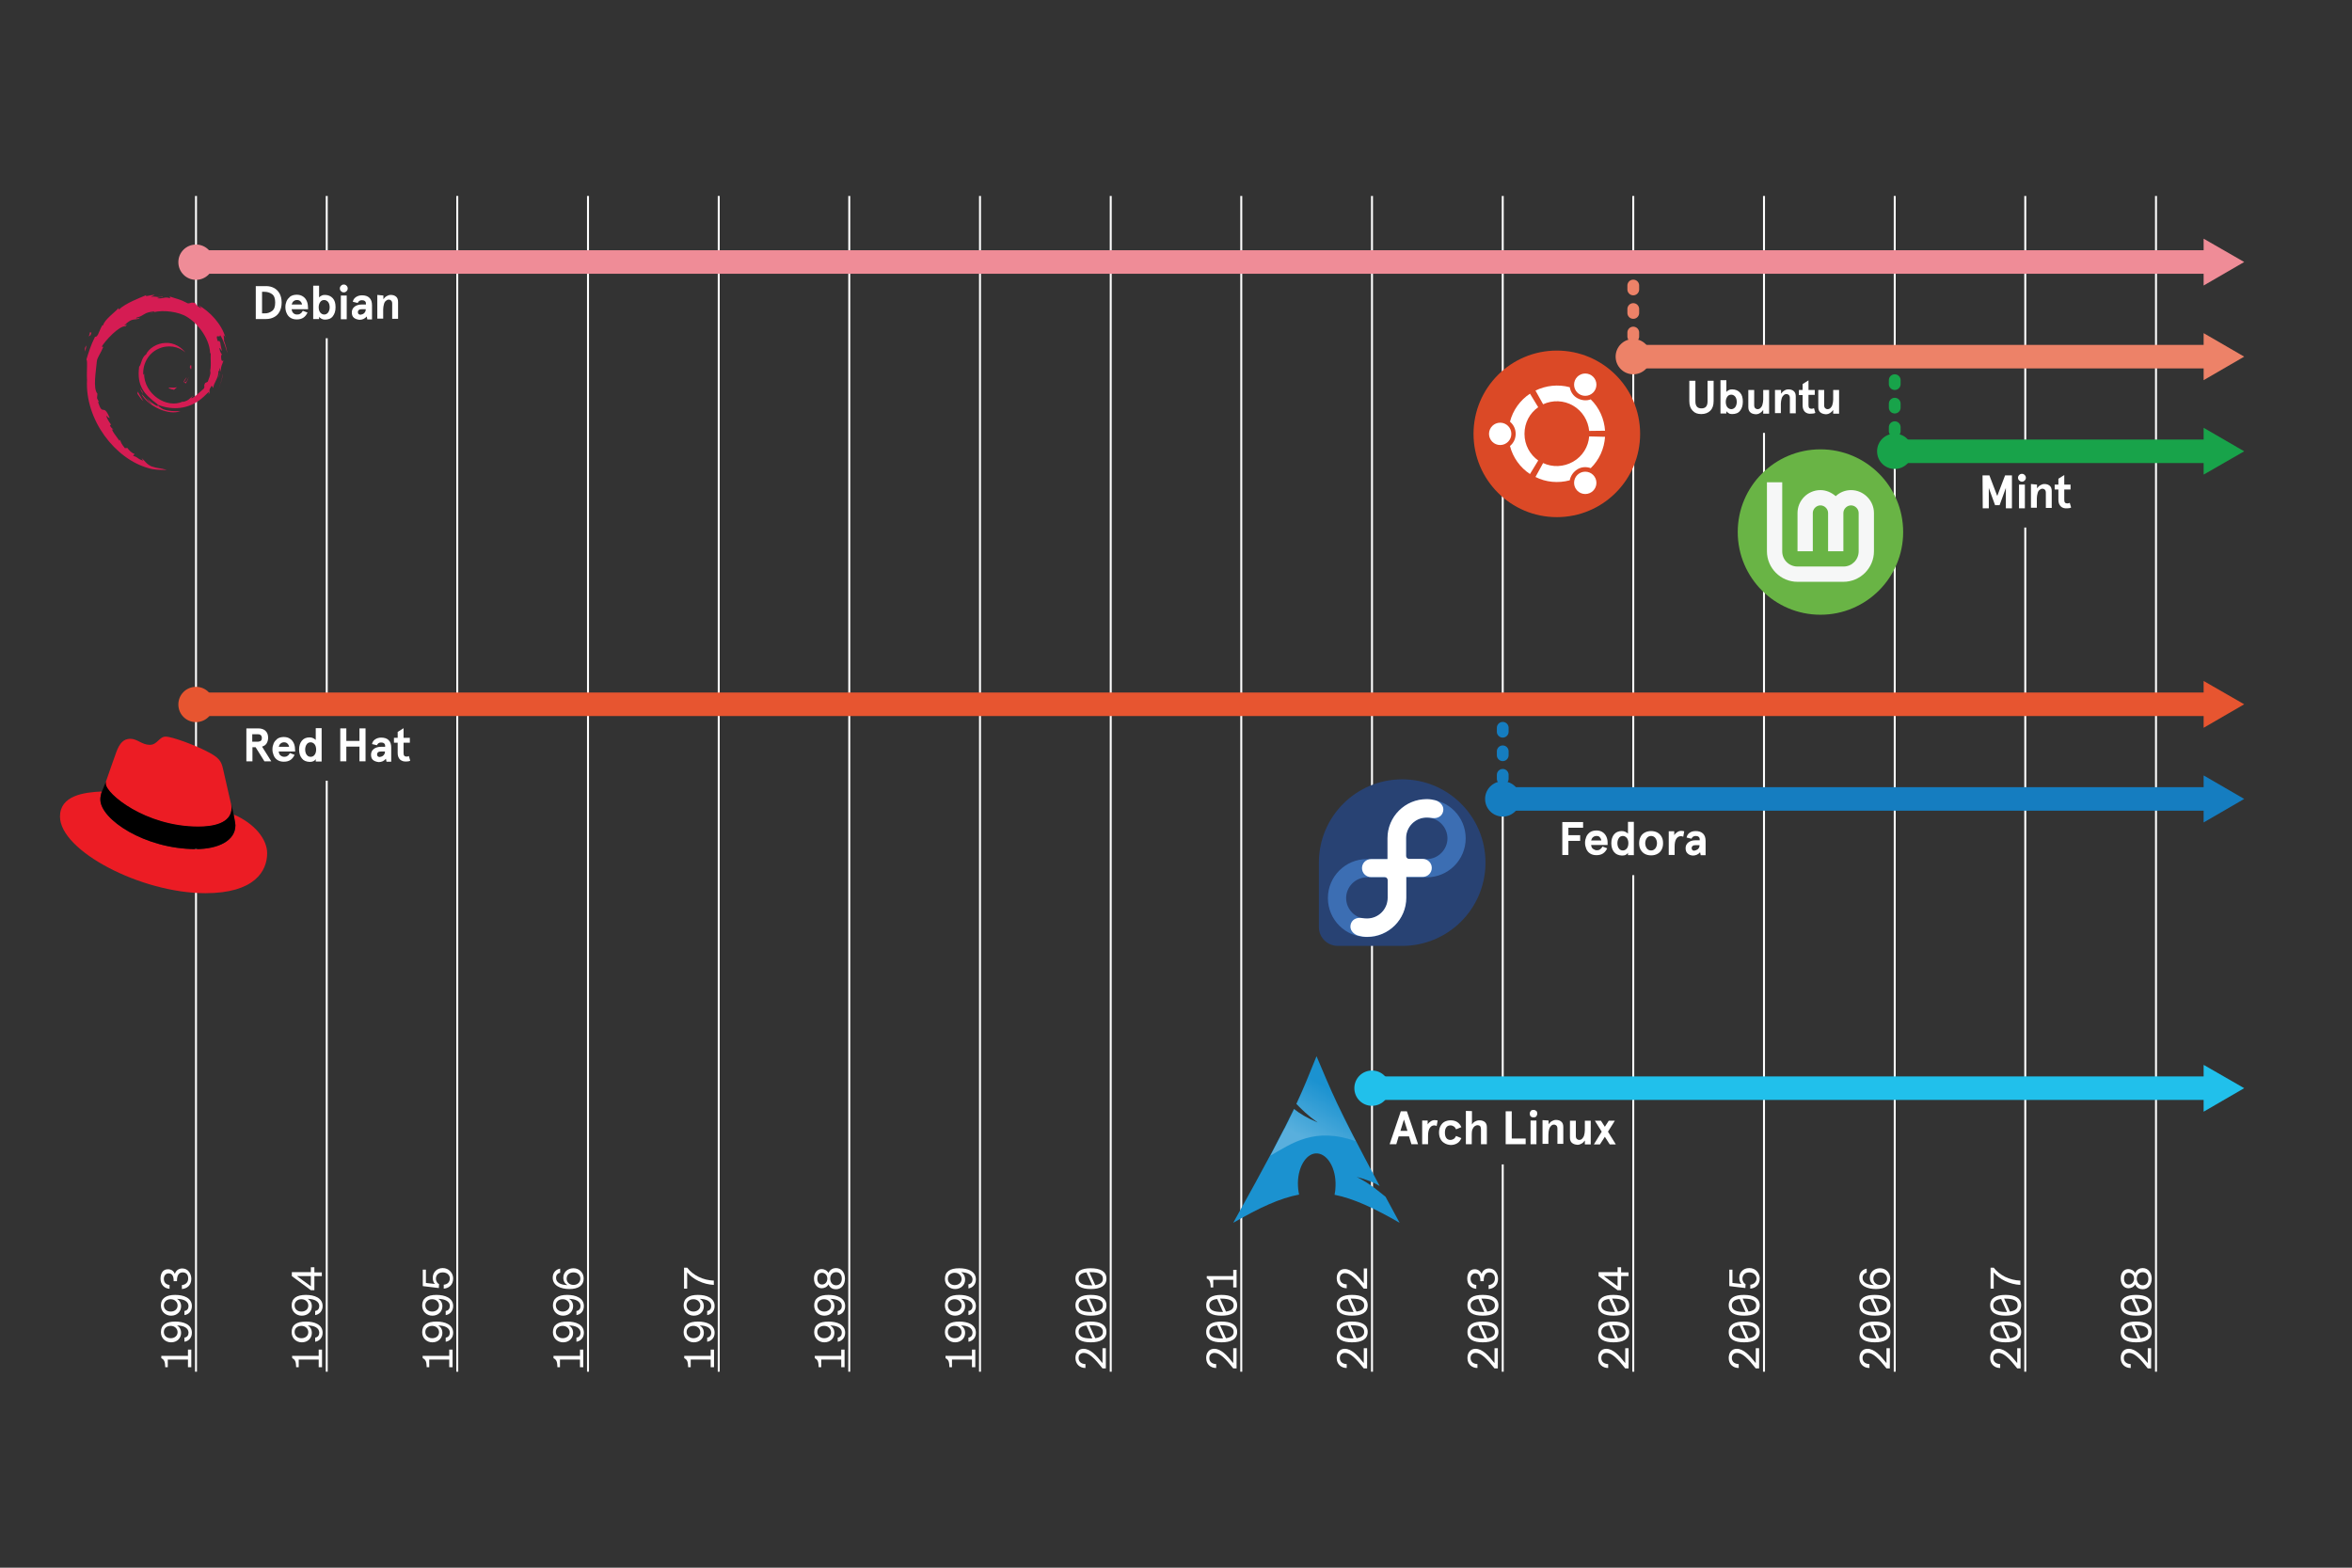 <?xml version="1.0" encoding="utf-8"?>
<!-- Generator: Adobe Illustrator 26.2.1, SVG Export Plug-In . SVG Version: 6.00 Build 0)  -->
<svg version="1.1" id="Layer_1" xmlns="http://www.w3.org/2000/svg" xmlns:xlink="http://www.w3.org/1999/xlink" x="0px" y="0px"
	 viewBox="0 0 1200 800" style="enable-background:new 0 0 1200 800;" xml:space="preserve">
<rect x="0" y="0" width="1200" height="800" fill="#333333" stroke="none"/>
<style type="text/css">
	.st0{fill:none;stroke:#FFFFFF;stroke-miterlimit:10;}
	.st1{fill:#FFFFFF;}
	.st2{fill:none;stroke:#18A34A;stroke-width:6;stroke-linecap:round;stroke-miterlimit:10;stroke-dasharray:0,0,2,10;}
	.st3{fill:none;stroke:#157DC0;stroke-width:6;stroke-linecap:round;stroke-miterlimit:10;stroke-dasharray:0,0,2,10;}
	.st4{fill:none;stroke:#ED8268;stroke-width:6;stroke-linecap:round;stroke-miterlimit:10;stroke-dasharray:0,0,2,10;}
	.st5{fill:#EF8C97;}
	.st6{fill:#ED8268;}
	.st7{fill:#E75530;}
	.st8{fill:#157DC0;}
	.st9{fill:#18A34A;}
	.st10{fill:#21C0EB;}
	.st11{fill:#EC1C24;}
	.st12{fill:#69B445;}
	.st13{fill:#F6F7F7;}
	.st14{fill:#DB4926;}
	.st15{fill:#284273;}
	.st16{fill:#3C6EB3;}
	.st17{fill:#D51C53;}
	.st18{fill:#1B92D0;}
	.st19{fill:url(#SVGID_1_);}
</style>
<g id="a">
	<line class="st0" x1="100" y1="100" x2="100" y2="700"/>
	<line class="st0" x1="166.7" y1="398.4" x2="166.7" y2="700"/>
	<line class="st0" x1="166.7" y1="172.6" x2="166.7" y2="359.4"/>
	<line class="st0" x1="166.7" y1="100" x2="166.7" y2="133.7"/>
	<line class="st0" x1="233.3" y1="100" x2="233.3" y2="700"/>
	<line class="st0" x1="300" y1="100" x2="300" y2="700"/>
	<line class="st0" x1="366.7" y1="100" x2="366.7" y2="700"/>
	<line class="st0" x1="433.3" y1="100" x2="433.3" y2="700"/>
	<line class="st0" x1="500" y1="100" x2="500" y2="700"/>
	<line class="st0" x1="566.7" y1="100" x2="566.7" y2="700"/>
	<line class="st0" x1="633.3" y1="100" x2="633.3" y2="700"/>
	<line class="st0" x1="700" y1="100" x2="700" y2="700"/>
	<line class="st0" x1="766.7" y1="594.2" x2="766.7" y2="700"/>
	<line class="st0" x1="766.7" y1="407.7" x2="766.7" y2="555.3"/>
	<line class="st0" x1="766.7" y1="100" x2="766.7" y2="359.4"/>
	<line class="st0" x1="833.3" y1="446.6" x2="833.3" y2="700"/>
	<line class="st0" x1="833.3" y1="182" x2="833.3" y2="407.7"/>
	<line class="st0" x1="833.3" y1="100" x2="833.3" y2="133.7"/>
	<line class="st0" x1="900" y1="220.9" x2="900" y2="700"/>
	<line class="st0" x1="900" y1="100" x2="900" y2="182"/>
	<line class="st0" x1="966.7" y1="230.8" x2="966.7" y2="700"/>
	<line class="st0" x1="966.7" y1="100" x2="966.7" y2="182"/>
	<line class="st0" x1="1033.3" y1="269.2" x2="1033.3" y2="700"/>
	<line class="st0" x1="1033.3" y1="100" x2="1033.3" y2="230.3"/>
	<line class="st0" x1="1100" y1="100" x2="1100" y2="700"/>
	<g>
		<path class="st1" d="M82.3,691.9h13.6v-3.2h1.7v9h-1.7v-3.9H85.6v3.9h-1.3c-0.1-2.5-0.3-3.8-2-4.6V691.9z"/>
		<path class="st1" d="M90.3,676.4c1.2,0.7,2.1,1.9,2.1,3.8c0,2.7-2.1,4.8-5.1,4.8c-2.8,0-5.2-2-5.2-5.2c0-3.7,2.7-5.4,7.3-5.4
			c4.3,0,8.5,1.5,8.5,5.7c0,2.8-1.8,4.3-3.8,4.6v-2.1c1.4-0.2,2.1-1.2,2.1-2.6C96.1,677.7,93.8,676.4,90.3,676.4z M83.6,679.7
			c0,1.9,1.4,3.2,3.5,3.2s3.5-1.3,3.5-3.1s-1.5-3.2-3.5-3.2S83.6,677.8,83.6,679.7z"/>
		<path class="st1" d="M90.3,662.8c1.2,0.7,2.1,1.9,2.1,3.8c0,2.7-2.1,4.8-5.1,4.8c-2.8,0-5.2-2-5.2-5.2c0-3.7,2.7-5.4,7.3-5.4
			c4.3,0,8.5,1.5,8.5,5.7c0,2.8-1.8,4.3-3.8,4.6V669c1.4-0.2,2.1-1.2,2.1-2.6C96.1,664.1,93.8,662.9,90.3,662.8z M83.6,666.1
			c0,1.9,1.4,3.2,3.5,3.2s3.5-1.3,3.5-3.1s-1.5-3.2-3.5-3.2S83.6,664.2,83.6,666.1z"/>
		<path class="st1" d="M93.2,649.3c-2.1,0-2.9,1.8-2.9,4.2v0.3h-1.7v-0.2c0-2.5-0.8-3.8-2.6-3.8c-1.5,0-2.4,1.3-2.4,2.8
			c0,1.9,1.2,3,2.9,3.1v2c-2.7-0.2-4.6-2.2-4.6-5.2c0-2.5,1.1-4.8,3.8-4.8c1.6,0,2.9,0.8,3.5,2.4c0.7-2.1,2.3-2.8,3.8-2.8
			c3,0,4.6,2.7,4.6,5.3c0,3.4-2.3,5-4.8,5.2v-2c1.8-0.2,3.2-1.3,3.2-3.3C96.1,650.6,95.1,649.3,93.2,649.3L93.2,649.3z"/>
	</g>
	<g>
		<path class="st1" d="M149,691.9h13.6v-3.2h1.7v9h-1.7v-3.9h-10.2v3.9h-1.3c-0.1-2.5-0.3-3.8-2-4.6L149,691.9L149,691.9z"/>
		<path class="st1" d="M157,676.4c1.2,0.7,2.1,1.9,2.1,3.8c0,2.7-2.1,4.8-5.1,4.8c-2.8,0-5.2-2-5.2-5.2c0-3.7,2.6-5.4,7.3-5.4
			c4.3,0,8.5,1.5,8.5,5.7c0,2.8-1.9,4.3-3.8,4.6v-2.1c1.4-0.2,2.1-1.2,2.1-2.6C162.8,677.7,160.5,676.4,157,676.4z M150.3,679.7
			c0,1.9,1.4,3.2,3.5,3.2s3.5-1.3,3.5-3.1s-1.5-3.2-3.5-3.2S150.3,677.8,150.3,679.7z"/>
		<path class="st1" d="M157,662.8c1.2,0.7,2.1,1.9,2.1,3.8c0,2.7-2.1,4.8-5.1,4.8c-2.8,0-5.2-2-5.2-5.2c0-3.7,2.6-5.4,7.3-5.4
			c4.3,0,8.5,1.5,8.5,5.7c0,2.8-1.9,4.3-3.8,4.6V669c1.4-0.2,2.1-1.2,2.1-2.6C162.8,664.1,160.5,662.9,157,662.8z M150.3,666.1
			c0,1.9,1.4,3.2,3.5,3.2s3.5-1.3,3.5-3.1s-1.5-3.2-3.5-3.2S150.3,664.2,150.3,666.1z"/>
		<path class="st1" d="M160.4,646.8v2.5h3.8v1.9h-3.8v7.2h-1.8l-9.7-7.2v-2h9.7v-2.5H160.4z M158.6,656.4v-5.2h-7.1L158.6,656.4z"/>
	</g>
	<g>
		<path class="st1" d="M215.6,691.9h13.6v-3.2h1.7v9h-1.7v-3.9h-10.2v3.9h-1.3c-0.1-2.5-0.3-3.8-2-4.6L215.6,691.9L215.6,691.9z"/>
		<path class="st1" d="M223.6,676.4c1.2,0.7,2.1,1.9,2.1,3.8c0,2.7-2.1,4.8-5.1,4.8c-2.8,0-5.2-2-5.2-5.2c0-3.7,2.6-5.4,7.3-5.4
			c4.3,0,8.5,1.5,8.5,5.7c0,2.8-1.9,4.3-3.8,4.6v-2.1c1.4-0.2,2.1-1.2,2.1-2.6C229.5,677.7,227.1,676.4,223.6,676.4z M217,679.7
			c0,1.9,1.4,3.2,3.5,3.2s3.5-1.3,3.5-3.1s-1.5-3.2-3.5-3.2S217,677.8,217,679.7z"/>
		<path class="st1" d="M223.6,662.8c1.2,0.7,2.1,1.9,2.1,3.8c0,2.7-2.1,4.8-5.1,4.8c-2.8,0-5.2-2-5.2-5.2c0-3.7,2.6-5.4,7.3-5.4
			c4.3,0,8.5,1.5,8.5,5.7c0,2.8-1.9,4.3-3.8,4.6V669c1.4-0.2,2.1-1.2,2.1-2.6C229.5,664.1,227.1,662.9,223.6,662.8z M217,666.1
			c0,1.9,1.4,3.2,3.5,3.2s3.5-1.3,3.5-3.1s-1.5-3.2-3.5-3.2S217,664.2,217,666.1z"/>
		<path class="st1" d="M225.9,649.3c-2.5,0-3.5,1.7-3.5,3.2c0,1.5,0.9,2.5,1.6,2.8l-0.1,2l-8.2-1v-8.4h1.6v6.8l4.6,0.5
			c-0.8-0.8-1.1-1.9-1.1-3.2c0-2.5,1.9-4.9,5.1-4.9s5.3,2.6,5.3,5.3c0,3.4-2.3,5-4.8,5.2v-2c1.9-0.2,3.1-1.3,3.1-3.3
			C229.5,650.8,228.2,649.3,225.9,649.3L225.9,649.3z"/>
	</g>
	<g>
		<path class="st1" d="M282.3,691.9h13.6v-3.2h1.7v9h-1.7v-3.9h-10.2v3.9h-1.3c-0.1-2.5-0.3-3.8-2-4.6V691.9z"/>
		<path class="st1" d="M290.3,676.4c1.2,0.7,2.1,1.9,2.1,3.8c0,2.7-2.1,4.8-5.1,4.8c-2.8,0-5.2-2-5.2-5.2c0-3.7,2.6-5.4,7.3-5.4
			c4.3,0,8.5,1.5,8.5,5.7c0,2.8-1.9,4.3-3.8,4.6v-2.1c1.4-0.2,2.1-1.2,2.1-2.6C296.1,677.7,293.8,676.4,290.3,676.4L290.3,676.4z
			 M283.6,679.7c0,1.9,1.5,3.2,3.5,3.2s3.5-1.3,3.5-3.1s-1.5-3.2-3.5-3.2S283.6,677.8,283.6,679.7z"/>
		<path class="st1" d="M290.3,662.8c1.2,0.7,2.1,1.9,2.1,3.8c0,2.7-2.1,4.8-5.1,4.8c-2.8,0-5.2-2-5.2-5.2c0-3.7,2.6-5.4,7.3-5.4
			c4.3,0,8.5,1.5,8.5,5.7c0,2.8-1.9,4.3-3.8,4.6V669c1.4-0.2,2.1-1.2,2.1-2.6C296.1,664.1,293.8,662.9,290.3,662.8L290.3,662.8z
			 M283.6,666.1c0,1.9,1.5,3.2,3.5,3.2s3.5-1.3,3.5-3.1s-1.5-3.2-3.5-3.2S283.6,664.2,283.6,666.1z"/>
		<path class="st1" d="M289.5,655.8c-1.2-0.7-2.1-1.9-2.1-3.8c0-2.7,2.1-4.8,5.2-4.8c2.8,0,5.2,2.1,5.2,5.2c0,3.6-2.7,5.4-7.3,5.4
			c-4.3,0-8.5-1.6-8.5-5.8c0-2.8,1.9-4.3,3.8-4.6v2.1c-1.3,0.2-2.1,1.2-2.1,2.6C283.7,654.5,286,655.7,289.5,655.8L289.5,655.8z
			 M296.1,652.5c0-1.8-1.4-3.2-3.5-3.2s-3.5,1.3-3.5,3.2s1.5,3.2,3.5,3.2S296.1,654.4,296.1,652.5z"/>
	</g>
	<g>
		<path class="st1" d="M349,691.9h13.6v-3.2h1.7v9h-1.7v-3.9h-10.2v3.9h-1.3c-0.1-2.5-0.3-3.8-2-4.6V691.9z"/>
		<path class="st1" d="M357,676.4c1.2,0.7,2.1,1.9,2.1,3.8c0,2.7-2.1,4.8-5.1,4.8c-2.8,0-5.2-2-5.2-5.2c0-3.7,2.6-5.4,7.3-5.4
			c4.3,0,8.5,1.5,8.5,5.7c0,2.8-1.9,4.3-3.8,4.6v-2.1c1.4-0.2,2.1-1.2,2.1-2.6C362.8,677.7,360.5,676.4,357,676.4L357,676.4z
			 M350.3,679.7c0,1.9,1.5,3.2,3.5,3.2s3.5-1.3,3.5-3.1s-1.5-3.2-3.5-3.2S350.3,677.8,350.3,679.7z"/>
		<path class="st1" d="M357,662.8c1.2,0.7,2.1,1.9,2.1,3.8c0,2.7-2.1,4.8-5.1,4.8c-2.8,0-5.2-2-5.2-5.2c0-3.7,2.6-5.4,7.3-5.4
			c4.3,0,8.5,1.5,8.5,5.7c0,2.8-1.9,4.3-3.8,4.6V669c1.4-0.2,2.1-1.2,2.1-2.6C362.8,664.1,360.5,662.9,357,662.8L357,662.8z
			 M350.3,666.1c0,1.9,1.5,3.2,3.5,3.2s3.5-1.3,3.5-3.1s-1.5-3.2-3.5-3.2S350.3,664.2,350.3,666.1z"/>
		<path class="st1" d="M349,657.6v-10.7h1.6c3,3.9,8,6.4,13.6,6.6v2.2c-5.5-0.3-10.6-2.8-13.6-6.4v8.3L349,657.6L349,657.6z"/>
	</g>
	<g>
		<path class="st1" d="M415.6,691.9h13.6v-3.2h1.7v9h-1.7v-3.9h-10.2v3.9h-1.3c-0.1-2.5-0.3-3.8-2-4.6V691.9z"/>
		<path class="st1" d="M423.6,676.4c1.2,0.7,2.1,1.9,2.1,3.8c0,2.7-2.1,4.8-5.1,4.8c-2.8,0-5.2-2-5.2-5.2c0-3.7,2.6-5.4,7.3-5.4
			c4.3,0,8.5,1.5,8.5,5.7c0,2.8-1.9,4.3-3.8,4.6v-2.1c1.4-0.2,2.1-1.2,2.1-2.6C429.5,677.7,427.1,676.4,423.6,676.4L423.6,676.4z
			 M417,679.7c0,1.9,1.5,3.2,3.5,3.2s3.5-1.3,3.5-3.1s-1.5-3.2-3.5-3.2S417,677.8,417,679.7z"/>
		<path class="st1" d="M423.6,662.8c1.2,0.7,2.1,1.9,2.1,3.8c0,2.7-2.1,4.8-5.1,4.8c-2.8,0-5.2-2-5.2-5.2c0-3.7,2.6-5.4,7.3-5.4
			c4.3,0,8.5,1.5,8.5,5.7c0,2.8-1.9,4.3-3.8,4.6V669c1.4-0.2,2.1-1.2,2.1-2.6C429.5,664.1,427.1,662.9,423.6,662.8L423.6,662.8z
			 M417,666.1c0,1.9,1.5,3.2,3.5,3.2s3.5-1.3,3.5-3.1s-1.5-3.2-3.5-3.2S417,664.2,417,666.1z"/>
		<path class="st1" d="M419.2,647.6c1.2,0,2.7,0.6,3.5,2c0.8-1.9,2.5-2.5,3.8-2.5c2.9,0,4.6,2.4,4.6,5.4s-1.7,5.4-4.6,5.4
			c-1.4,0-3-0.5-3.8-2.5c-0.8,1.5-2.3,2-3.5,2c-2.2,0-3.9-2-3.9-5S417,647.6,419.2,647.6L419.2,647.6z M417,652.5c0,1.8,0.9,3,2.4,3
			s2.7-1.2,2.7-3s-1.2-3-2.7-3S417,650.7,417,652.5z M426.6,655.9c1.8,0,2.9-1.3,2.9-3.4s-1.1-3.3-2.9-3.3s-3,1.3-3,3.3
			S424.8,655.9,426.6,655.9z"/>
	</g>
	<g>
		<path class="st1" d="M482.3,691.9h13.6v-3.2h1.7v9h-1.7v-3.9h-10.2v3.9h-1.3c-0.1-2.5-0.3-3.8-2-4.6V691.9z"/>
		<path class="st1" d="M490.3,676.4c1.2,0.7,2.1,1.9,2.1,3.8c0,2.7-2.1,4.8-5.1,4.8c-2.8,0-5.2-2-5.2-5.2c0-3.7,2.6-5.4,7.3-5.4
			c4.3,0,8.5,1.5,8.5,5.7c0,2.8-1.9,4.3-3.8,4.6v-2.1c1.4-0.2,2.1-1.2,2.1-2.6C496.1,677.7,493.8,676.4,490.3,676.4L490.3,676.4z
			 M483.6,679.7c0,1.9,1.5,3.2,3.5,3.2s3.5-1.3,3.5-3.1s-1.5-3.2-3.5-3.2S483.6,677.8,483.6,679.7z"/>
		<path class="st1" d="M490.3,662.8c1.2,0.7,2.1,1.9,2.1,3.8c0,2.7-2.1,4.8-5.1,4.8c-2.8,0-5.2-2-5.2-5.2c0-3.7,2.6-5.4,7.3-5.4
			c4.3,0,8.5,1.5,8.5,5.7c0,2.8-1.9,4.3-3.8,4.6V669c1.4-0.2,2.1-1.2,2.1-2.6C496.1,664.1,493.8,662.9,490.3,662.8L490.3,662.8z
			 M483.6,666.1c0,1.9,1.5,3.2,3.5,3.2s3.5-1.3,3.5-3.1s-1.5-3.2-3.5-3.2S483.6,664.2,483.6,666.1z"/>
		<path class="st1" d="M490.3,649.2c1.2,0.7,2.1,1.9,2.1,3.8c0,2.7-2.1,4.8-5.1,4.8c-2.8,0-5.2-2-5.2-5.2c0-3.7,2.6-5.4,7.3-5.4
			c4.3,0,8.5,1.5,8.5,5.7c0,2.8-1.9,4.3-3.8,4.6v-2.1c1.4-0.2,2.1-1.2,2.1-2.6C496.1,650.6,493.8,649.3,490.3,649.2L490.3,649.2z
			 M483.6,652.6c0,1.9,1.5,3.2,3.5,3.2s3.5-1.3,3.5-3.1s-1.5-3.2-3.5-3.2S483.6,650.7,483.6,652.6z"/>
	</g>
	<g>
		<path class="st1" d="M552.8,688.3c3.5,0,6.6,3.4,9.7,7.3v-7.6h1.7v10.3h-1.7c-4-5.1-6.8-7.9-9.5-7.9c-1.6,0-2.7,0.9-2.7,2.6
			c0,1.6,1,3,3.5,3.1v2c-2.9,0-5.1-2-5.1-5.1C548.7,690.3,550.2,688.3,552.8,688.3L552.8,688.3z"/>
		<path class="st1" d="M556.5,685c-4.7,0-7.8-1.5-7.8-5.3s3.1-5.3,7.8-5.3s8,1.5,8,5.3S561.2,685,556.5,685z M557.3,683l-3-6.6
			c-2.7,0.3-4,1.4-4,3.2c0,2.3,2,3.4,6.2,3.4C556.8,683,557,683,557.3,683L557.3,683z M556.5,676.3c-0.2,0-0.4,0-0.7,0l3,6.6
			c2.6-0.4,3.9-1.4,3.9-3.2C562.8,677.4,560.7,676.3,556.5,676.3z"/>
		<path class="st1" d="M556.5,671.4c-4.7,0-7.8-1.5-7.8-5.3s3.1-5.3,7.8-5.3s8,1.5,8,5.3S561.2,671.4,556.5,671.4z M557.3,669.5
			l-3-6.6c-2.7,0.3-4,1.4-4,3.2c0,2.3,2,3.4,6.2,3.4C556.8,669.5,557,669.5,557.3,669.5L557.3,669.5z M556.5,662.7
			c-0.2,0-0.4,0-0.7,0l3,6.6c2.6-0.4,3.9-1.4,3.9-3.2C562.8,663.8,560.7,662.7,556.5,662.7z"/>
		<path class="st1" d="M556.5,657.8c-4.7,0-7.8-1.5-7.8-5.3s3.1-5.3,7.8-5.3s8,1.5,8,5.3S561.2,657.8,556.5,657.8z M557.3,655.9
			l-3-6.6c-2.7,0.3-4,1.4-4,3.2c0,2.3,2,3.4,6.2,3.4C556.8,655.9,557,655.9,557.3,655.9L557.3,655.9z M556.5,649.2
			c-0.2,0-0.4,0-0.7,0l3,6.6c2.6-0.4,3.9-1.4,3.9-3.2C562.8,650.3,560.7,649.2,556.5,649.2z"/>
	</g>
	<g>
		<path class="st1" d="M619.5,688.3c3.5,0,6.6,3.4,9.7,7.3v-7.6h1.7v10.3h-1.7c-4-5.1-6.8-7.9-9.5-7.9c-1.6,0-2.7,0.9-2.7,2.6
			c0,1.6,1,3,3.5,3.1v2c-2.9,0-5.1-2-5.1-5.1C615.4,690.3,616.9,688.3,619.5,688.3L619.5,688.3z"/>
		<path class="st1" d="M623.2,685c-4.7,0-7.8-1.5-7.8-5.3s3.1-5.3,7.8-5.3s8,1.5,8,5.3S627.9,685,623.2,685z M624,683l-3-6.6
			c-2.7,0.3-4,1.4-4,3.2c0,2.3,2,3.4,6.2,3.4C623.4,683,623.7,683,624,683L624,683z M623.2,676.3c-0.2,0-0.4,0-0.7,0l3,6.6
			c2.6-0.4,3.9-1.4,3.9-3.2C629.5,677.4,627.3,676.3,623.2,676.3z"/>
		<path class="st1" d="M623.2,671.4c-4.7,0-7.8-1.5-7.8-5.3s3.1-5.3,7.8-5.3s8,1.5,8,5.3S627.9,671.4,623.2,671.4z M624,669.5
			l-3-6.6c-2.7,0.3-4,1.4-4,3.2c0,2.3,2,3.4,6.2,3.4C623.4,669.5,623.7,669.5,624,669.5L624,669.5z M623.2,662.7c-0.2,0-0.4,0-0.7,0
			l3,6.6c2.6-0.4,3.9-1.4,3.9-3.2C629.5,663.8,627.3,662.7,623.2,662.7z"/>
		<path class="st1" d="M615.6,651.2h13.6V648h1.7v9h-1.7v-3.9h-10.2v3.9h-1.3c-0.1-2.5-0.3-3.8-2-4.6V651.2z"/>
	</g>
	<g>
		<path class="st1" d="M686.1,688.3c3.5,0,6.6,3.4,9.7,7.3v-7.6h1.7v10.3h-1.7c-4-5.1-6.8-7.9-9.5-7.9c-1.6,0-2.7,0.9-2.7,2.6
			c0,1.6,1,3,3.5,3.1v2c-2.9,0-5.1-2-5.1-5.1C682,690.3,683.5,688.3,686.1,688.3L686.1,688.3z"/>
		<path class="st1" d="M689.8,685c-4.7,0-7.8-1.5-7.8-5.3s3.1-5.3,7.8-5.3s8,1.5,8,5.3S694.6,685,689.8,685z M690.6,683l-3-6.6
			c-2.7,0.3-4,1.4-4,3.2c0,2.3,2,3.4,6.2,3.4C690.1,683,690.4,683,690.6,683L690.6,683z M689.8,676.3c-0.2,0-0.4,0-0.7,0l3,6.6
			c2.6-0.4,3.9-1.4,3.9-3.2C696.1,677.4,694,676.3,689.8,676.3z"/>
		<path class="st1" d="M689.8,671.4c-4.7,0-7.8-1.5-7.8-5.3s3.1-5.3,7.8-5.3s8,1.5,8,5.3S694.6,671.4,689.8,671.4z M690.6,669.5
			l-3-6.6c-2.7,0.3-4,1.4-4,3.2c0,2.3,2,3.4,6.2,3.4C690.1,669.5,690.4,669.5,690.6,669.5L690.6,669.5z M689.8,662.7
			c-0.2,0-0.4,0-0.7,0l3,6.6c2.6-0.4,3.9-1.4,3.9-3.2C696.1,663.8,694,662.7,689.8,662.7z"/>
		<path class="st1" d="M686.1,647.6c3.5,0,6.6,3.4,9.7,7.3v-7.6h1.7v10.3h-1.7c-4-5.1-6.8-7.9-9.5-7.9c-1.6,0-2.7,0.9-2.7,2.6
			c0,1.6,1,3,3.5,3.1v2c-2.9,0-5.1-2-5.1-5.1C682,649.6,683.5,647.6,686.1,647.6L686.1,647.6z"/>
	</g>
	<g>
		<path class="st1" d="M752.8,688.3c3.5,0,6.6,3.4,9.7,7.3v-7.6h1.7v10.3h-1.7c-4-5.1-6.8-7.9-9.5-7.9c-1.6,0-2.7,0.9-2.7,2.6
			c0,1.6,1,3,3.5,3.1v2c-2.9,0-5.1-2-5.1-5.1C748.7,690.3,750.2,688.3,752.8,688.3L752.8,688.3z"/>
		<path class="st1" d="M756.5,685c-4.7,0-7.8-1.5-7.8-5.3s3.1-5.3,7.8-5.3s8,1.5,8,5.3S761.2,685,756.5,685z M757.3,683l-3-6.6
			c-2.7,0.3-4,1.4-4,3.2c0,2.3,2,3.4,6.2,3.4C756.8,683,757,683,757.3,683L757.3,683z M756.5,676.3c-0.2,0-0.4,0-0.7,0l3,6.6
			c2.6-0.4,3.9-1.4,3.9-3.2C762.8,677.4,760.7,676.3,756.5,676.3z"/>
		<path class="st1" d="M756.5,671.4c-4.7,0-7.8-1.5-7.8-5.3s3.1-5.3,7.8-5.3s8,1.5,8,5.3S761.2,671.4,756.5,671.4z M757.3,669.5
			l-3-6.6c-2.7,0.3-4,1.4-4,3.2c0,2.3,2,3.4,6.2,3.4C756.8,669.5,757,669.5,757.3,669.5L757.3,669.5z M756.5,662.7
			c-0.2,0-0.4,0-0.7,0l3,6.6c2.6-0.4,3.9-1.4,3.9-3.2C762.8,663.8,760.7,662.7,756.5,662.7z"/>
		<path class="st1" d="M759.9,649.3c-2.1,0-2.9,1.8-2.9,4.2v0.3h-1.7v-0.2c0-2.5-0.8-3.8-2.6-3.8c-1.5,0-2.4,1.3-2.4,2.8
			c0,1.9,1.2,3,2.9,3.1v2c-2.7-0.2-4.6-2.2-4.6-5.2c0-2.5,1.1-4.8,3.8-4.8c1.5,0,2.9,0.8,3.5,2.4c0.7-2.1,2.3-2.8,3.8-2.8
			c3,0,4.6,2.7,4.6,5.3c0,3.4-2.3,5-4.8,5.2v-2c1.8-0.2,3.2-1.3,3.2-3.3C762.8,650.6,761.7,649.3,759.9,649.3L759.9,649.3z"/>
	</g>
	<g>
		<path class="st1" d="M819.5,688.3c3.5,0,6.6,3.4,9.7,7.3v-7.6h1.7v10.3h-1.7c-4-5.1-6.8-7.9-9.5-7.9c-1.6,0-2.7,0.9-2.7,2.6
			c0,1.6,1,3,3.5,3.1v2c-2.9,0-5.1-2-5.1-5.1C815.4,690.3,816.9,688.3,819.5,688.3L819.5,688.3z"/>
		<path class="st1" d="M823.2,685c-4.7,0-7.8-1.5-7.8-5.3s3.1-5.3,7.8-5.3s8,1.5,8,5.3S827.9,685,823.2,685z M824,683l-3-6.6
			c-2.7,0.3-4,1.4-4,3.2c0,2.3,2,3.4,6.2,3.4C823.4,683,823.7,683,824,683L824,683z M823.2,676.3c-0.2,0-0.4,0-0.7,0l3,6.6
			c2.6-0.4,3.9-1.4,3.9-3.2C829.5,677.4,827.3,676.3,823.2,676.3z"/>
		<path class="st1" d="M823.2,671.4c-4.7,0-7.8-1.5-7.8-5.3s3.1-5.3,7.8-5.3s8,1.5,8,5.3S827.9,671.4,823.2,671.4z M824,669.5
			l-3-6.6c-2.7,0.3-4,1.4-4,3.2c0,2.3,2,3.4,6.2,3.4C823.4,669.5,823.7,669.5,824,669.5L824,669.5z M823.2,662.7c-0.2,0-0.4,0-0.7,0
			l3,6.6c2.6-0.4,3.9-1.4,3.9-3.2C829.5,663.8,827.3,662.7,823.2,662.7z"/>
		<path class="st1" d="M827.1,646.8v2.5h3.8v1.9h-3.8v7.2h-1.8l-9.7-7.2v-2h9.7v-2.5H827.1z M825.3,656.4v-5.2h-7L825.3,656.4z"/>
	</g>
	<g>
		<path class="st1" d="M886.1,688.3c3.5,0,6.6,3.4,9.7,7.3v-7.6h1.7v10.3h-1.7c-4-5.1-6.8-7.9-9.5-7.9c-1.6,0-2.7,0.9-2.7,2.6
			c0,1.6,1,3,3.5,3.1v2c-2.9,0-5.1-2-5.1-5.1C882,690.3,883.5,688.3,886.1,688.3L886.1,688.3z"/>
		<path class="st1" d="M889.8,685c-4.7,0-7.8-1.5-7.8-5.3s3.1-5.3,7.8-5.3s8,1.5,8,5.3S894.6,685,889.8,685z M890.6,683l-3-6.6
			c-2.7,0.3-4,1.4-4,3.2c0,2.3,2,3.4,6.2,3.4C890.1,683,890.4,683,890.6,683L890.6,683z M889.8,676.3c-0.2,0-0.4,0-0.7,0l3,6.6
			c2.6-0.4,3.9-1.4,3.9-3.2C896.1,677.4,894,676.3,889.8,676.3z"/>
		<path class="st1" d="M889.8,671.4c-4.7,0-7.8-1.5-7.8-5.3s3.1-5.3,7.8-5.3s8,1.5,8,5.3S894.6,671.4,889.8,671.4z M890.6,669.5
			l-3-6.6c-2.7,0.3-4,1.4-4,3.2c0,2.3,2,3.4,6.2,3.4C890.1,669.5,890.4,669.5,890.6,669.5L890.6,669.5z M889.8,662.7
			c-0.2,0-0.4,0-0.7,0l3,6.6c2.6-0.4,3.9-1.4,3.9-3.2C896.1,663.8,894,662.7,889.8,662.7z"/>
		<path class="st1" d="M892.5,649.3c-2.5,0-3.5,1.7-3.5,3.2c0,1.5,0.9,2.5,1.6,2.8l-0.1,2l-8.2-1v-8.4h1.6v6.8l4.6,0.5
			c-0.8-0.8-1.1-1.9-1.1-3.2c0-2.5,1.8-4.9,5.1-4.9s5.3,2.6,5.3,5.3c0,3.4-2.3,5-4.8,5.2v-2c1.8-0.2,3.2-1.3,3.2-3.3
			C896.1,650.8,894.8,649.3,892.5,649.3L892.5,649.3z"/>
	</g>
	<g>
		<path class="st1" d="M952.8,688.3c3.5,0,6.6,3.4,9.7,7.3v-7.6h1.7v10.3h-1.7c-4-5.1-6.8-7.9-9.5-7.9c-1.6,0-2.7,0.9-2.7,2.6
			c0,1.6,1,3,3.5,3.1v2c-2.9,0-5.1-2-5.1-5.1C948.7,690.3,950.2,688.3,952.8,688.3L952.8,688.3z"/>
		<path class="st1" d="M956.5,685c-4.7,0-7.8-1.5-7.8-5.3s3.1-5.3,7.8-5.3s8,1.5,8,5.3S961.2,685,956.5,685z M957.3,683l-3-6.6
			c-2.7,0.3-4,1.4-4,3.2c0,2.3,2,3.4,6.2,3.4C956.8,683,957,683,957.3,683L957.3,683z M956.5,676.3c-0.2,0-0.4,0-0.7,0l3,6.6
			c2.6-0.4,3.9-1.4,3.9-3.2C962.8,677.4,960.7,676.3,956.5,676.3z"/>
		<path class="st1" d="M956.5,671.4c-4.7,0-7.8-1.5-7.8-5.3s3.1-5.3,7.8-5.3s8,1.5,8,5.3S961.2,671.4,956.5,671.4z M957.3,669.5
			l-3-6.6c-2.7,0.3-4,1.4-4,3.2c0,2.3,2,3.4,6.2,3.4C956.8,669.5,957,669.5,957.3,669.5L957.3,669.5z M956.5,662.7
			c-0.2,0-0.4,0-0.7,0l3,6.6c2.6-0.4,3.9-1.4,3.9-3.2C962.8,663.8,960.7,662.7,956.5,662.7z"/>
		<path class="st1" d="M956.1,655.8c-1.2-0.7-2.1-1.9-2.1-3.8c0-2.7,2.1-4.8,5.2-4.8c2.8,0,5.2,2.1,5.2,5.2c0,3.6-2.7,5.4-7.3,5.4
			c-4.3,0-8.5-1.6-8.5-5.8c0-2.8,1.9-4.3,3.8-4.6v2.1c-1.3,0.2-2.1,1.2-2.1,2.6C950.3,654.5,952.7,655.7,956.1,655.8L956.1,655.8z
			 M962.8,652.5c0-1.8-1.4-3.2-3.5-3.2s-3.5,1.3-3.5,3.2s1.5,3.2,3.5,3.2S962.8,654.4,962.8,652.5z"/>
	</g>
	<g>
		<path class="st1" d="M1019.5,688.3c3.5,0,6.6,3.4,9.7,7.3v-7.6h1.7v10.3h-1.7c-4-5.1-6.8-7.9-9.5-7.9c-1.6,0-2.7,0.9-2.7,2.6
			c0,1.6,1,3,3.5,3.1v2c-2.9,0-5.1-2-5.1-5.1C1015.4,690.3,1016.9,688.3,1019.5,688.3L1019.5,688.3z"/>
		<path class="st1" d="M1023.2,685c-4.7,0-7.8-1.5-7.8-5.3s3.1-5.3,7.8-5.3c4.7,0,8,1.5,8,5.3S1027.9,685,1023.2,685z M1024,683
			l-3-6.6c-2.7,0.3-4,1.4-4,3.2c0,2.3,2,3.4,6.2,3.4C1023.4,683,1023.7,683,1024,683L1024,683z M1023.2,676.3c-0.2,0-0.4,0-0.7,0
			l3,6.6c2.6-0.4,3.9-1.4,3.9-3.2C1029.5,677.4,1027.3,676.3,1023.2,676.3L1023.2,676.3z"/>
		<path class="st1" d="M1023.2,671.4c-4.7,0-7.8-1.5-7.8-5.3s3.1-5.3,7.8-5.3c4.7,0,8,1.5,8,5.3S1027.9,671.4,1023.2,671.4z
			 M1024,669.5l-3-6.6c-2.7,0.3-4,1.4-4,3.2c0,2.3,2,3.4,6.2,3.4C1023.4,669.5,1023.7,669.5,1024,669.5L1024,669.5z M1023.2,662.7
			c-0.2,0-0.4,0-0.7,0l3,6.6c2.6-0.4,3.9-1.4,3.9-3.2C1029.5,663.8,1027.3,662.7,1023.2,662.7L1023.2,662.7z"/>
		<path class="st1" d="M1015.6,657.6v-10.7h1.6c3,3.9,8,6.4,13.6,6.6v2.2c-5.5-0.3-10.6-2.8-13.6-6.4v8.3L1015.6,657.6L1015.6,657.6
			z"/>
	</g>
	<g>
		<path class="st1" d="M1086.1,688.3c3.5,0,6.6,3.4,9.7,7.3v-7.6h1.7v10.3h-1.7c-4-5.1-6.8-7.9-9.5-7.9c-1.6,0-2.7,0.9-2.7,2.6
			c0,1.6,1,3,3.5,3.1v2c-2.9,0-5.1-2-5.1-5.1C1082,690.3,1083.5,688.3,1086.1,688.3L1086.1,688.3z"/>
		<path class="st1" d="M1089.8,685c-4.7,0-7.8-1.5-7.8-5.3s3.1-5.3,7.8-5.3s8,1.5,8,5.3S1094.6,685,1089.8,685z M1090.6,683l-3-6.6
			c-2.7,0.3-3.9,1.4-3.9,3.2c0,2.3,2,3.4,6.2,3.4C1090.1,683,1090.4,683,1090.6,683L1090.6,683z M1089.8,676.3c-0.2,0-0.4,0-0.7,0
			l3,6.6c2.6-0.4,3.9-1.4,3.9-3.2C1096.1,677.4,1094,676.3,1089.8,676.3z"/>
		<path class="st1" d="M1089.8,671.4c-4.7,0-7.8-1.5-7.8-5.3s3.1-5.3,7.8-5.3s8,1.5,8,5.3S1094.6,671.4,1089.8,671.4z M1090.6,669.5
			l-3-6.6c-2.7,0.3-3.9,1.4-3.9,3.2c0,2.3,2,3.4,6.2,3.4C1090.1,669.5,1090.4,669.5,1090.6,669.5L1090.6,669.5z M1089.8,662.7
			c-0.2,0-0.4,0-0.7,0l3,6.6c2.6-0.4,3.9-1.4,3.9-3.2C1096.1,663.8,1094,662.7,1089.8,662.7z"/>
		<path class="st1" d="M1085.9,647.6c1.2,0,2.7,0.6,3.5,2c0.8-1.9,2.5-2.5,3.8-2.5c2.9,0,4.6,2.4,4.6,5.4s-1.7,5.4-4.6,5.4
			c-1.4,0-3-0.5-3.8-2.5c-0.8,1.5-2.3,2-3.5,2c-2.2,0-3.9-2-3.9-5S1083.7,647.6,1085.9,647.6L1085.9,647.6z M1083.7,652.5
			c0,1.8,0.9,3,2.4,3s2.7-1.2,2.7-3s-1.2-3-2.7-3S1083.7,650.7,1083.7,652.5z M1093.2,655.9c1.8,0,2.9-1.3,2.9-3.4s-1.1-3.3-2.9-3.3
			s-3,1.3-3,3.3S1091.5,655.9,1093.2,655.9z"/>
	</g>
</g>
<g id="b">
	<line class="st2" x1="966.7" y1="182" x2="966.7" y2="230.3"/>
	<line class="st3" x1="766.7" y1="359.4" x2="766.7" y2="407.7"/>
	<line class="st4" x1="833.3" y1="133.7" x2="833.3" y2="182"/>
	<g>
		<rect x="100" y="127.7" class="st5" width="1027.8" height="12"/>
		<path class="st5" d="M100,142.8c-5,0-9-4-9-9s4-9,9-9s9,4,9,9S105,142.8,100,142.8z"/>
		<polygon class="st5" points="1124.3,145.7 1145,133.7 1124.3,121.8 		"/>
	</g>
	<g>
		<rect x="833.3" y="176" class="st6" width="294.5" height="12"/>
		<circle class="st6" cx="833.3" cy="182" r="9"/>
		<polygon class="st6" points="1124.3,194 1145,182 1124.3,170 		"/>
	</g>
	<g>
		<rect x="100" y="353.4" class="st7" width="1027.8" height="12"/>
		<path class="st7" d="M100,368.5c-5,0-9-4-9-9s4-9,9-9s9,4,9,9S105,368.5,100,368.5z"/>
		<polygon class="st7" points="1124.3,371.4 1145,359.4 1124.3,347.5 		"/>
	</g>
	<g>
		<rect x="766.7" y="401.7" class="st8" width="361.1" height="12"/>
		<circle class="st8" cx="766.7" cy="407.7" r="9"/>
		<polygon class="st8" points="1124.3,419.7 1145,407.7 1124.3,395.7 		"/>
	</g>
	<g>
		<rect x="966.7" y="224.3" class="st9" width="161.1" height="12"/>
		<path class="st9" d="M966.7,239.3c-5,0-9-4-9-9s4-9,9-9s9,4,9,9S971.7,239.3,966.7,239.3z"/>
		<polygon class="st9" points="1124.3,242.2 1145,230.3 1124.3,218.3 		"/>
	</g>
	<g>
		<rect x="700" y="549.3" class="st10" width="427.8" height="12"/>
		<path class="st10" d="M700,564.3c-5,0-9-4-9-9s4-9,9-9s9,4,9,9S705,564.3,700,564.3z"/>
		<polygon class="st10" points="1124.3,567.3 1145,555.3 1124.3,543.4 		"/>
	</g>
	<g>
		<path class="st1" d="M135.8,146c1.4,0,2.7,0.3,3.9,0.9c1.2,0.6,2.1,1.5,2.9,2.8c0.7,1.3,1.1,2.8,1.1,4.7s-0.4,3.4-1.1,4.7
			c-0.7,1.3-1.7,2.2-2.9,2.8s-2.5,0.9-3.9,0.9h-5.3V146L135.8,146L135.8,146z M138.8,158.7c1.1-0.8,1.6-2.2,1.6-4.3
			s-0.5-3.5-1.6-4.3c-1.1-0.8-2.4-1.2-4-1.2h-1.1v11h1.1C136.4,160,137.7,159.5,138.8,158.7L138.8,158.7z"/>
		<path class="st1" d="M157.2,157.8h-8.4c0.1,0.9,0.4,1.6,0.9,2c0.5,0.5,1.1,0.7,1.9,0.7c0.7,0,1.2-0.1,1.7-0.5
			c0.5-0.3,0.9-0.8,1.2-1.4l2.4,0.9c-0.5,1.1-1.2,2-2.1,2.6s-2,0.9-3.4,0.9c-1.3,0-2.4-0.3-3.3-0.9c-0.9-0.6-1.5-1.4-1.9-2.4
			c-0.4-0.9-0.6-1.9-0.6-3s0.2-2,0.6-3c0.4-0.9,1.1-1.7,1.9-2.4c0.9-0.6,2-0.9,3.3-0.9s2.3,0.3,3.2,0.9c0.9,0.6,1.5,1.4,1.9,2.3
			s0.6,1.9,0.6,2.8L157.2,157.8L157.2,157.8z M154.1,155.4c-0.1-0.7-0.4-1.2-0.9-1.7c-0.4-0.4-1-0.6-1.7-0.6c-0.6,0-1.2,0.2-1.7,0.6
			c-0.5,0.4-0.8,1-1,1.7H154.1L154.1,155.4z"/>
		<path class="st1" d="M163.9,162.6c-0.5-0.3-0.9-0.6-1.1-1v1.2h-3v-17h3v6c0.3-0.4,0.7-0.7,1.2-0.9c0.5-0.3,1.1-0.4,1.7-0.4
			c1.8,0,3.1,0.6,4.1,1.7s1.4,2.6,1.4,4.6s-0.5,3.4-1.4,4.6s-2.3,1.7-4.1,1.7C165.1,163.1,164.4,162.9,163.9,162.6L163.9,162.6z
			 M167.4,159.5c0.5-0.7,0.8-1.6,0.8-2.7s-0.3-2.1-0.8-2.7s-1.2-1-2-1s-1.5,0.3-2,1s-0.8,1.6-0.8,2.7s0.3,2.1,0.8,2.7
			c0.5,0.6,1.2,1,2,1S166.8,160.2,167.4,159.5z"/>
		<path class="st1" d="M174,148.6c-0.4-0.4-0.6-0.8-0.6-1.4s0.2-1,0.6-1.4s0.8-0.6,1.4-0.6s1,0.2,1.4,0.6s0.6,0.8,0.6,1.4
			s-0.2,1-0.6,1.4c-0.4,0.4-0.8,0.6-1.4,0.6S174.4,149,174,148.6z M173.9,150.8h3v12.1h-3V150.8z"/>
		<path class="st1" d="M180.5,162.1c-0.7-0.6-1-1.5-1-2.7s0.5-2.2,1.4-2.9c0.9-0.7,2.1-1.1,3.7-1.1h2.1v-0.5c0-0.6-0.2-1-0.6-1.3
			c-0.4-0.3-0.9-0.4-1.5-0.4c-1,0-1.7,0.5-2.1,1.4l-2.5-0.6c0.2-1,0.7-1.8,1.6-2.4s1.9-0.9,3.1-0.9c1.6,0,2.9,0.4,3.8,1.3
			c0.9,0.9,1.3,2.1,1.3,3.8v7.2h-2.4l-0.3-1.5c-0.9,1.1-2.2,1.7-3.7,1.7C182,163,181.2,162.7,180.5,162.1L180.5,162.1z M185.8,159.8
			c0.5-0.5,0.8-1.1,0.8-1.8v-0.2h-2c-0.7,0-1.2,0.1-1.5,0.4c-0.4,0.3-0.5,0.6-0.5,1.2c0,0.4,0.1,0.6,0.4,0.9c0.2,0.2,0.6,0.3,1,0.3
			C184.6,160.5,185.3,160.3,185.8,159.8L185.8,159.8z"/>
		<path class="st1" d="M195.6,150.8v1.9c0.5-0.7,1-1.2,1.7-1.6s1.3-0.6,2.1-0.6c1.1,0,2,0.3,2.7,0.9c0.7,0.6,1,1.5,1,2.7v8.6h-3
			v-7.8c0-0.7-0.2-1.2-0.5-1.5c-0.3-0.3-0.7-0.5-1.3-0.5c-0.5,0-0.9,0.2-1.4,0.6s-0.8,0.9-1,1.7s-0.4,1.6-0.4,2.6v4.8h-3v-12.1
			L195.6,150.8L195.6,150.8z"/>
	</g>
	<g>
		<path class="st1" d="M131.7,371.7c1.6,0,2.9,0.4,3.8,1.3s1.3,2,1.3,3.5c0,1.1-0.3,2.1-0.8,2.9c-0.5,0.8-1.3,1.3-2.3,1.6l4.7,7.5
			h-3.5l-4.5-7.2h-1.6v7.2h-3.1v-16.8L131.7,371.7L131.7,371.7z M133.1,378c0.4-0.3,0.5-0.8,0.5-1.4s-0.2-1.1-0.5-1.4
			s-0.8-0.5-1.4-0.5h-3v3.8h3C132.3,378.4,132.8,378.3,133.1,378L133.1,378z"/>
		<path class="st1" d="M150.6,383.5h-8.4c0.1,0.9,0.4,1.6,0.9,2s1.1,0.7,1.9,0.7c0.7,0,1.2-0.1,1.7-0.5c0.5-0.3,0.9-0.8,1.2-1.4
			l2.4,0.9c-0.5,1.1-1.2,2-2.1,2.6s-2,0.9-3.4,0.9c-1.3,0-2.4-0.3-3.3-0.9c-0.9-0.6-1.5-1.4-1.9-2.4s-0.6-1.9-0.6-3s0.2-2,0.6-3
			c0.4-1,1.1-1.7,1.9-2.4c0.9-0.6,2-0.9,3.3-0.9s2.3,0.3,3.2,0.9c0.9,0.6,1.5,1.4,1.9,2.3s0.6,1.9,0.6,2.8L150.6,383.5L150.6,383.5z
			 M147.5,381.1c-0.1-0.7-0.4-1.2-0.9-1.7c-0.4-0.4-1-0.6-1.7-0.6c-0.6,0-1.2,0.2-1.7,0.6s-0.8,1-1,1.7H147.5L147.5,381.1z"/>
		<path class="st1" d="M154,387c-0.9-1.1-1.4-2.6-1.4-4.5s0.5-3.4,1.4-4.5c0.9-1.1,2.2-1.7,3.9-1.7c0.7,0,1.3,0.1,1.9,0.4
			s1,0.6,1.3,0.9v-6h3v17h-3v-1.2c-0.2,0.4-0.6,0.7-1.1,1c-0.6,0.3-1.2,0.4-2,0.4C156.2,388.7,154.9,388.2,154,387L154,387z
			 M160.5,385.2c0.5-0.6,0.8-1.6,0.8-2.7s-0.3-2.1-0.8-2.7c-0.5-0.6-1.2-1-2-1s-1.5,0.3-2,1s-0.8,1.6-0.8,2.7s0.3,2.1,0.8,2.7
			c0.5,0.7,1.2,1,2,1S160,385.9,160.5,385.2z"/>
		<path class="st1" d="M173.6,371.7h3.1v6.4h6.7v-6.4h3.1v16.8h-3.1V381h-6.7v7.5h-3.1V371.7z"/>
		<path class="st1" d="M190.3,387.8c-0.7-0.6-1-1.5-1-2.7s0.5-2.2,1.4-2.9c0.9-0.7,2.1-1.1,3.7-1.1h2.1v-0.5c0-0.6-0.2-1-0.6-1.3
			c-0.4-0.3-0.9-0.4-1.5-0.4c-1,0-1.7,0.5-2.1,1.4l-2.5-0.6c0.2-1,0.7-1.8,1.6-2.4s1.9-0.9,3.1-0.9c1.6,0,2.9,0.4,3.8,1.3
			c0.9,0.9,1.3,2.1,1.3,3.8v7.2h-2.4l-0.3-1.5c-0.9,1.1-2.2,1.7-3.7,1.7C191.8,388.7,191,388.4,190.3,387.8L190.3,387.8z
			 M195.6,385.5c0.5-0.5,0.8-1.1,0.8-1.8v-0.2h-2c-0.7,0-1.2,0.1-1.5,0.4c-0.4,0.3-0.5,0.6-0.5,1.2c0,0.4,0.1,0.6,0.4,0.9
			c0.2,0.2,0.6,0.3,1,0.3C194.4,386.2,195.1,386,195.6,385.5L195.6,385.5z"/>
		<path class="st1" d="M204.1,387.6c-0.8-0.8-1.2-1.9-1.2-3.3V379H201v-2.5h1.9v-3l3-1.9v4.9h3.2v2.5h-3.2v5.2
			c0,0.7,0.1,1.2,0.4,1.5c0.3,0.3,0.7,0.4,1.2,0.4c0.4,0,0.8-0.1,1.1-0.3l0.7,2.4c-0.6,0.3-1.3,0.4-2,0.4
			C206,388.7,204.9,388.3,204.1,387.6L204.1,387.6z"/>
	</g>
	<g>
		<path class="st1" d="M863.6,209.6c-1.1-1.1-1.7-2.7-1.7-4.9v-10.4h3.1v10.5c0,2.4,1,3.6,3.1,3.6s3.1-1.2,3.1-3.6v-10.5h3.1v10.4
			c0,2.2-0.6,3.8-1.7,4.9c-1.1,1.1-2.7,1.7-4.6,1.7S864.7,210.8,863.6,209.6z"/>
		<path class="st1" d="M881.9,210.8c-0.5-0.3-0.9-0.6-1.1-1v1.2h-3v-17h3v6c0.3-0.4,0.7-0.7,1.2-0.9c0.5-0.3,1.1-0.4,1.7-0.4
			c1.8,0,3.1,0.6,4.1,1.7s1.4,2.6,1.4,4.6s-0.5,3.4-1.4,4.6s-2.3,1.7-4.1,1.7C883,211.3,882.4,211.2,881.9,210.8L881.9,210.8z
			 M885.3,207.8c0.5-0.7,0.8-1.6,0.8-2.7s-0.3-2.1-0.8-2.7c-0.5-0.6-1.2-1-2-1s-1.5,0.3-2,1s-0.8,1.6-0.8,2.7s0.3,2.1,0.8,2.7
			c0.5,0.6,1.2,1,2,1S884.8,208.4,885.3,207.8z"/>
		<path class="st1" d="M893,210.4c-0.7-0.6-1-1.5-1-2.7V199h3v7.8c0,0.7,0.2,1.2,0.5,1.5s0.7,0.5,1.3,0.5c0.5,0,1-0.2,1.4-0.6
			c0.4-0.4,0.8-0.9,1-1.7s0.4-1.6,0.4-2.6V199h3v12.1h-3v-1.9c-0.5,0.7-1,1.2-1.7,1.6c-0.6,0.4-1.3,0.6-2.1,0.6
			C894.5,211.3,893.6,211,893,210.4L893,210.4z"/>
		<path class="st1" d="M908.7,199v1.9c0.5-0.7,1-1.2,1.7-1.6c0.6-0.4,1.3-0.6,2.1-0.6c1.1,0,2,0.3,2.7,0.9c0.7,0.6,1,1.5,1,2.7v8.6
			h-3v-7.8c0-0.7-0.2-1.2-0.5-1.5c-0.3-0.3-0.7-0.5-1.3-0.5c-0.5,0-1,0.2-1.4,0.6s-0.8,0.9-1,1.7s-0.4,1.6-0.4,2.6v4.8h-3V199
			L908.7,199L908.7,199z"/>
		<path class="st1" d="M920.9,210.2c-0.8-0.8-1.2-1.9-1.2-3.3v-5.3h-1.9V199h1.9v-3l3-1.9v4.9h3.2v2.5h-3.2v5.2
			c0,0.7,0.1,1.2,0.4,1.5c0.3,0.3,0.7,0.4,1.2,0.4c0.4,0,0.8-0.1,1.2-0.3l0.7,2.4c-0.6,0.3-1.3,0.4-2,0.4
			C922.8,211.3,921.7,210.9,920.9,210.2L920.9,210.2z"/>
		<path class="st1" d="M928.7,210.4c-0.7-0.6-1-1.5-1-2.7V199h3v7.8c0,0.7,0.2,1.2,0.5,1.5s0.7,0.5,1.3,0.5c0.5,0,1-0.2,1.4-0.6
			c0.4-0.4,0.8-0.9,1-1.7s0.4-1.6,0.4-2.6V199h3v12.1h-3v-1.9c-0.5,0.7-1,1.2-1.7,1.6c-0.6,0.4-1.3,0.6-2.1,0.6
			C930.3,211.3,929.4,211,928.7,210.4L928.7,210.4z"/>
	</g>
	<g>
		<path class="st1" d="M1011.5,242.6h3.5l4,10.5l4-10.5h3.5v16.8h-3.1V249l-3.2,8.8h-2.3l-3.2-8.8v10.4h-3.1L1011.5,242.6
			L1011.5,242.6z"/>
		<path class="st1" d="M1030.2,245.2c-0.4-0.4-0.6-0.8-0.6-1.4s0.2-1,0.6-1.4s0.8-0.6,1.4-0.6s1,0.2,1.4,0.6
			c0.4,0.4,0.6,0.8,0.6,1.4s-0.2,1-0.6,1.4s-0.8,0.6-1.4,0.6S1030.5,245.5,1030.2,245.2z M1030.1,247.3h3v12.1h-3V247.3
			L1030.1,247.3z"/>
		<path class="st1" d="M1039.3,247.3v1.9c0.5-0.7,1-1.2,1.7-1.6s1.3-0.6,2.1-0.6c1.1,0,2,0.3,2.7,0.9c0.7,0.6,1,1.5,1,2.7v8.6h-3
			v-7.8c0-0.7-0.2-1.2-0.5-1.5c-0.3-0.3-0.7-0.5-1.3-0.5c-0.5,0-0.9,0.2-1.4,0.6s-0.8,0.9-1,1.7s-0.4,1.6-0.4,2.6v4.8h-3v-12.1
			L1039.3,247.3L1039.3,247.3z"/>
		<path class="st1" d="M1051.4,258.4c-0.8-0.8-1.2-1.9-1.2-3.3v-5.3h-1.9v-2.5h1.9v-3l3-1.9v4.9h3.2v2.5h-3.2v5.2
			c0,0.7,0.1,1.2,0.4,1.5c0.3,0.3,0.7,0.4,1.2,0.4c0.4,0,0.8-0.1,1.2-0.3l0.7,2.4c-0.6,0.3-1.3,0.4-2,0.4
			C1053.3,259.5,1052.2,259.2,1051.4,258.4L1051.4,258.4z"/>
	</g>
	<g>
		<path class="st1" d="M797.1,419.5h10.6v2.9h-7.5v3.8h6v2.9h-6v7.2h-3.1V419.5L797.1,419.5z"/>
		<path class="st1" d="M820.1,431.2h-8.3c0.1,0.9,0.4,1.6,1,2s1.2,0.7,1.9,0.7c0.7,0,1.2-0.1,1.7-0.5s0.9-0.8,1.2-1.4l2.4,0.9
			c-0.5,1.1-1.2,2-2.1,2.6s-2,0.9-3.4,0.9c-1.3,0-2.4-0.3-3.3-0.9s-1.5-1.4-1.9-2.4s-0.6-1.9-0.6-3s0.2-2,0.6-3s1-1.7,1.9-2.4
			c0.9-0.6,2-0.9,3.3-0.9s2.3,0.3,3.2,0.9s1.5,1.4,1.9,2.3s0.6,1.9,0.6,2.8V431.2L820.1,431.2z M817,428.9c-0.1-0.7-0.4-1.2-0.8-1.7
			s-1-0.6-1.7-0.6c-0.6,0-1.2,0.2-1.7,0.6c-0.5,0.4-0.8,1-1,1.7H817L817,428.9z"/>
		<path class="st1" d="M823.5,434.8c-0.9-1.1-1.4-2.6-1.4-4.5s0.5-3.4,1.4-4.5c0.9-1.1,2.2-1.7,3.9-1.7c0.7,0,1.3,0.1,1.9,0.4
			s1,0.6,1.3,0.9v-6h3v17h-3v-1.2c-0.2,0.4-0.6,0.7-1.1,1s-1.2,0.4-2,0.4C825.7,436.5,824.4,435.9,823.5,434.8L823.5,434.8z
			 M830,433c0.5-0.6,0.8-1.6,0.8-2.7s-0.3-2.1-0.8-2.7c-0.5-0.6-1.2-1-2-1s-1.5,0.3-2,1s-0.8,1.6-0.8,2.7s0.3,2.1,0.8,2.7
			c0.5,0.7,1.2,1,2,1S829.5,433.6,830,433z"/>
		<path class="st1" d="M839.1,435.7c-0.9-0.5-1.6-1.3-2.1-2.2s-0.7-2-0.7-3.2s0.2-2.2,0.7-3.2s1.2-1.7,2.1-2.2
			c0.9-0.5,2-0.8,3.3-0.8s2.4,0.3,3.3,0.8c0.9,0.5,1.6,1.3,2.1,2.2c0.5,0.9,0.7,2,0.7,3.2s-0.2,2.2-0.7,3.2s-1.2,1.7-2.1,2.2
			c-0.9,0.5-2,0.8-3.3,0.8S840,436.2,839.1,435.7z M844.6,432.9c0.5-0.7,0.8-1.6,0.8-2.6s-0.3-1.9-0.8-2.6s-1.3-1.1-2.2-1.1
			s-1.7,0.4-2.2,1.1s-0.8,1.6-0.8,2.6s0.3,1.9,0.8,2.6s1.3,1.1,2.2,1.1S844,433.6,844.6,432.9z"/>
		<path class="st1" d="M854.2,424.2v2c0.4-0.7,1-1.2,1.6-1.6s1.3-0.6,2-0.6c0.5,0,0.9,0.1,1.5,0.2l-0.5,2.8
			c-0.4-0.2-0.8-0.3-1.2-0.3c-0.9,0-1.7,0.4-2.3,1.3c-0.6,0.9-0.9,2.2-0.9,4v4.3h-3v-12.1L854.2,424.2L854.2,424.2z"/>
		<path class="st1" d="M861,435.5c-0.7-0.6-1-1.5-1-2.7s0.5-2.2,1.4-2.9s2.1-1.1,3.7-1.1h2.1v-0.5c0-0.6-0.2-1-0.6-1.3
			s-0.9-0.4-1.5-0.4c-1,0-1.7,0.5-2.1,1.4l-2.5-0.6c0.2-1,0.7-1.8,1.5-2.4c0.8-0.6,1.9-0.9,3.1-0.9c1.6,0,2.9,0.4,3.8,1.3
			c0.9,0.9,1.3,2.1,1.3,3.8v7.2h-2.5l-0.3-1.5c-0.9,1.1-2.2,1.7-3.7,1.7C862.5,436.5,861.7,436.2,861,435.5L861,435.5z M866.3,433.3
			c0.5-0.5,0.8-1.1,0.8-1.8v-0.2h-2c-0.7,0-1.2,0.1-1.5,0.4c-0.4,0.3-0.5,0.6-0.5,1.2c0,0.4,0.1,0.6,0.4,0.9s0.6,0.3,1,0.3
			C865.1,434,865.8,433.7,866.3,433.3L866.3,433.3z"/>
	</g>
	<g>
		<path class="st1" d="M714.7,567.1h3.1l5.7,16.8h-3.4l-1.2-4h-5.3l-1.2,4h-3.4L714.7,567.1L714.7,567.1z M718.1,577.1l-1.8-5.8
			l-1.8,5.8H718.1L718.1,577.1z"/>
		<path class="st1" d="M728.4,571.8v2c0.4-0.7,1-1.2,1.6-1.6s1.3-0.6,2-0.6c0.5,0,0.9,0.1,1.5,0.2l-0.5,2.8
			c-0.4-0.2-0.8-0.3-1.2-0.3c-1,0-1.7,0.4-2.3,1.3c-0.6,0.9-0.9,2.2-0.9,4v4.3h-3v-12.1L728.4,571.8L728.4,571.8z"/>
		<path class="st1" d="M736.9,583.3c-0.9-0.5-1.6-1.3-2-2.2c-0.5-0.9-0.7-2-0.7-3.2s0.2-2.2,0.7-3.2c0.5-0.9,1.1-1.7,2-2.2
			s2-0.8,3.2-0.8c1.3,0,2.5,0.3,3.4,0.9c0.9,0.6,1.6,1.4,2.1,2.6l-2.7,1.1c-0.3-0.7-0.7-1.2-1.2-1.5c-0.5-0.3-1-0.5-1.7-0.5
			c-0.9,0-1.6,0.3-2.1,1c-0.5,0.7-0.7,1.6-0.7,2.7s0.2,2,0.7,2.7c0.5,0.7,1.2,1,2.1,1c0.7,0,1.2-0.2,1.7-0.5
			c0.5-0.3,0.8-0.8,1.2-1.5l2.7,1.1c-0.5,1.1-1.1,2-2.1,2.6s-2.1,0.9-3.4,0.9C738.9,584.2,737.8,583.9,736.9,583.3L736.9,583.3z"/>
		<path class="st1" d="M751,567v6.8c0.4-0.6,0.9-1.2,1.6-1.5c0.7-0.4,1.4-0.6,2.2-0.6c1.2,0,2.1,0.3,2.8,0.9c0.7,0.6,1,1.5,1,2.7
			v8.6h-3v-7.6c0-0.7-0.2-1.3-0.4-1.6c-0.3-0.3-0.8-0.5-1.4-0.5c-0.5,0-0.9,0.2-1.4,0.5c-0.4,0.3-0.8,0.8-1.1,1.5
			c-0.3,0.7-0.4,1.5-0.4,2.6v5.1h-3v-17L751,567L751,567z"/>
		<path class="st1" d="M768.2,567.1h3.1v13.9h7.1v2.9h-10.2V567.1z"/>
		<path class="st1" d="M781,569.7c-0.4-0.4-0.5-0.8-0.5-1.4s0.2-1,0.5-1.4s0.8-0.5,1.4-0.5s1,0.2,1.4,0.5s0.5,0.8,0.5,1.4
			s-0.2,1-0.5,1.4s-0.8,0.5-1.4,0.5S781.4,570.1,781,569.7z M780.9,571.8h3v12.1h-3V571.8z"/>
		<path class="st1" d="M790.1,571.8v1.9c0.5-0.7,1-1.2,1.7-1.6s1.3-0.6,2.1-0.6c1.1,0,2,0.3,2.7,0.9s1,1.5,1,2.7v8.6h-3v-7.8
			c0-0.7-0.2-1.2-0.5-1.5s-0.7-0.5-1.3-0.5c-0.5,0-1,0.2-1.4,0.6s-0.8,1-1,1.7s-0.4,1.6-0.4,2.7v4.8h-3v-12.1L790.1,571.8
			L790.1,571.8z"/>
		<path class="st1" d="M802,583.2c-0.7-0.6-1-1.5-1-2.7v-8.6h3v7.8c0,0.7,0.2,1.2,0.5,1.5s0.7,0.5,1.3,0.5c0.5,0,1-0.2,1.4-0.6
			s0.8-1,1-1.7s0.4-1.6,0.4-2.7v-4.8h3v12.1h-3V582c-0.5,0.7-1,1.2-1.7,1.6s-1.3,0.6-2.1,0.6C803.6,584.1,802.7,583.8,802,583.2
			L802,583.2z"/>
		<path class="st1" d="M817.2,577.5l-3.5-5.6h3.1l2,3.1l2-3.1h3.1l-3.5,5.6l4,6.5h-3.1l-2.5-3.9l-2.5,3.9h-3.1L817.2,577.5
			L817.2,577.5z"/>
	</g>
</g>
<g id="c">
	<g>
		<path id="d" class="st11" d="M101.1,422c6.9,0,17-1.4,17-9.7c0-0.6-0.1-1.3-0.2-1.9l-4.1-18c-0.9-3.9-1.8-5.8-8.7-9.2
			c-5.4-2.8-17.1-7.3-20.6-7.3c-3.3,0-4.2,4.2-8.1,4.2s-6.4-3.1-9.9-3.1s-5.5,2.3-7.2,6.9c0,0-4.7,13.2-5.3,15.1
			c-0.1,0.3-0.1,0.7-0.1,1.1C53.9,405.1,74.1,421.9,101.1,422 M119.2,415.6c0.9,4.6,0.9,5.1,0.9,5.6c0,7.8-8.7,12.1-20.2,12.1
			c-26,0-48.7-15.2-48.7-25.3c0-1.4,0.3-2.8,0.8-4.1c-9.3,0.4-21.4,2.1-21.4,12.8c0,17.5,41.4,39.1,74.2,39.1
			c25.2,0,31.5-11.4,31.5-20.4C136.3,428.4,130.2,420.4,119.2,415.6"/>
		<path id="e" d="M119.2,415.6c0.9,4.6,0.9,5.1,0.9,5.6c0,7.8-8.7,12.1-20.2,12.1c-26,0-48.7-15.2-48.7-25.3c0-1.4,0.3-2.8,0.8-4.1
			l2.1-5.1c-0.1,0.3-0.1,0.7-0.1,1.1c0,5.1,20.2,21.9,47.2,21.9c6.9,0,17-1.4,17-9.7c0-0.6-0.1-1.3-0.2-1.9L119.2,415.6L119.2,415.6
			z"/>
	</g>
	<circle class="st12" cx="928.8" cy="271.5" r="42.2"/>
	<path id="f" class="st13" d="M901.5,246.1v35.2c0,8.6,7,15.6,15.6,15.6h23.4c8.6,0,15.6-7,15.6-15.6v-19.5
		c0-6.4-5.3-11.7-11.7-11.7c-2.9,0-5.7,1.1-7.8,3.1c-2.2-1.9-4.9-3.1-7.8-3.1c-6.5,0-11.7,5.3-11.7,11.7v19.5h7.8v-19.5
		c0-2.1,1.8-3.9,3.9-3.9s3.9,1.8,3.9,3.9v19.5h7.8v-19.5c0-2.1,1.8-3.9,3.9-3.9s3.9,1.8,3.9,3.9v19.5c0,4.3-3.4,7.8-7.7,7.8h-23.5
		c-4.3,0-7.8-3.4-7.8-7.7v-35.3L901.5,246.1L901.5,246.1z"/>
	<circle class="st14" cx="794.3" cy="221.4" r="42.5"/>
	<circle class="st1" cx="765.4" cy="221.4" r="5.7"/>
	<path class="st1" d="M780.6,241.9c-5-3.3-8.7-8.4-10.2-14.3c1.8-1.5,2.9-3.7,2.9-6.2s-1.1-4.7-2.9-6.2c1.5-5.9,5.2-11,10.2-14.3
		l4.2,6.9c-4.3,3-7,7.9-7,13.6s2.8,10.6,7,13.6L780.6,241.9z"/>
	<g id="g">
		<circle class="st1" cx="808.8" cy="196.3" r="5.7"/>
		<path class="st1" d="M783.4,199.3c5.4-2.6,11.6-3.3,17.5-1.7c0.4,2.3,1.7,4.4,3.9,5.6s4.7,1.4,6.8,0.6c4.4,4.3,6.9,10,7.3,16
			l-8.1,0.1c-0.5-5.2-3.4-10.1-8.2-12.9s-10.5-2.9-15.3-0.7L783.4,199.3z"/>
	</g>
	<g id="h">
		<circle class="st1" cx="808.8" cy="246.4" r="5.7"/>
		<path class="st1" d="M818.9,222.9c-0.4,6-2.9,11.7-7.3,16c-2.2-0.8-4.7-0.7-6.8,0.6s-3.5,3.4-3.9,5.6c-5.9,1.6-12.2,1-17.5-1.7
			l3.9-7.1c4.7,2.2,10.4,2.1,15.3-0.7c4.9-2.8,7.8-7.7,8.2-12.9L818.9,222.9z"/>
	</g>
	<path id="i" class="st15" d="M757.9,440.2c0-23.5-19-42.5-42.5-42.5s-42.5,19-42.5,42.5v32.9c0,5.3,4.3,9.6,9.7,9.6h32.8
		C738.9,482.7,757.9,463.7,757.9,440.2"/>
	<path class="st16" d="M697.4,478.2c-11,0-19.9-8.9-19.9-19.9s8.9-19.9,19.9-19.9h19.9v19.9C717.3,469.2,708.4,478.2,697.4,478.2z
		 M697.4,447.7c-5.8,0-10.6,4.8-10.6,10.6s4.8,10.6,10.6,10.6s10.6-4.8,10.6-10.6v-10.6H697.4z"/>
	<path class="st16" d="M727.9,447.7h-19.9v-19.9c0-11,8.9-19.9,19.9-19.9s19.9,8.9,19.9,19.9S738.9,447.7,727.9,447.7z M717.3,438.4
		h10.6c5.8,0,10.6-4.8,10.6-10.6s-4.8-10.6-10.6-10.6s-10.6,4.8-10.6,10.6V438.4z"/>
	<path class="st1" d="M732.3,408.4c-1.5-0.4-2.7-0.6-4.4-0.6c-11,0-20,8.9-20,20v10.6h-8.3c-2.6,0-4.7,2-4.7,4.6
		c0,2.6,2.1,4.6,4.7,4.6h6.9c0.8,0,1.5,0.7,1.5,1.5v9.1c0,5.8-4.7,10.5-10.5,10.5c-2,0-2.5-0.3-3.8-0.3c-2.8,0-4.7,1.9-4.7,4.5
		c0,2.1,1.8,4,4.1,4.6c1.5,0.4,2.7,0.6,4.4,0.6c11,0,20-8.9,20-20v-10.6h8.3c2.6,0,4.7-2,4.7-4.6c0-2.6-2.1-4.6-4.7-4.6h-6.9
		c-0.8,0-1.5-0.7-1.5-1.5v-9.1c0-5.8,4.7-10.5,10.5-10.5c2,0,2.5,0.3,3.8,0.3c2.8,0,4.7-1.9,4.7-4.5
		C736.4,410.9,734.5,409,732.3,408.4z"/>
	<g>
		<path class="st17" d="M86.6,197.8c-1.5,0,0.3,0.8,2.2,1.1c0.5-0.4,1-0.9,1.5-1.3C89.1,197.9,87.9,197.9,86.6,197.8"/>
		<path class="st17" d="M94.6,195.8c0.9-1.2,1.5-2.6,1.8-4c-0.2,1-0.7,1.8-1.2,2.8c-2.8,1.8-0.3-1,0-2.1
			C92.2,196.2,94.7,194.7,94.6,195.8"/>
		<path class="st17" d="M97.6,188.1c0.2-2.7-0.5-1.8-0.8-0.8C97.1,187.4,97.3,189.2,97.6,188.1"/>
		<path class="st17" d="M80.9,151.3c0.8,0.1,1.7,0.2,1.6,0.4C83.4,151.6,83.6,151.4,80.9,151.3"/>
		<path class="st17" d="M82.5,151.8l-0.6,0.1L82.5,151.8L82.5,151.8"/>
		<path class="st17" d="M107.4,189.1c0.1,2.4-0.7,3.6-1.4,5.7l-1.3,0.6c-1.1,2.1,0.1,1.3-0.7,2.9c-1.7,1.5-5,4.6-6.1,4.9
			c-0.8,0,0.5-0.9,0.7-1.3c-2.2,1.5-1.8,2.3-5.2,3.2l-0.1-0.2c-8.3,3.9-19.9-3.9-19.8-14.4c-0.1,0.7-0.2,0.5-0.4,0.8
			c-0.4-5.4,2.5-10.9,7.5-13.2c4.9-2.4,10.6-1.4,14,1.8c-1.9-2.5-5.7-5.2-10.2-4.9c-4.4,0.1-8.6,2.9-9.9,5.9
			c-2.3,1.4-2.5,5.5-3.5,6.2c-1.3,9.8,2.5,14,9,18.9c1,0.7,0.3,0.8,0.4,1.3c-2.2-1-4.1-2.5-5.7-4.4c0.9,1.3,1.8,2.5,3,3.4
			c-2-0.7-4.7-4.9-5.5-5.1c3.5,6.3,14.2,11,19.8,8.6c-2.6,0.1-5.9,0.1-8.8-1c-1.2-0.6-2.9-1.9-2.6-2.2c7.6,2.9,15.5,2.2,22.1-3.1
			c1.7-1.3,3.5-3.5,4.1-3.6c-0.8,1.2,0.1,0.6-0.5,1.6c1.7-2.7-0.7-1.1,1.7-4.7l0.9,1.2c-0.3-2.2,2.8-5,2.5-8.5
			c0.7-1.1,0.8,1.2,0,3.7c1.1-2.8,0.3-3.2,0.6-5.5c0.3,0.8,0.7,1.6,0.9,2.4c-0.7-2.7,0.7-4.5,1.1-6.1c-0.3-0.1-1.1,1.2-1.2-2
			c0-1.4,0.4-0.7,0.5-1.1c-0.3-0.1-1-1.2-1.4-3.2c0.3-0.5,0.8,1.2,1.3,1.3c-0.3-1.6-0.7-2.8-0.8-4.1c-1.2-2.6-0.4,0.4-1.4-1.1
			c-1.3-4.1,1.1-0.9,1.3-2.8c2,2.9,3.1,7.4,3.7,9.2c-0.4-2.3-1-4.5-1.8-6.6c0.6,0.3-1-4.7,0.8-1.4c-1.9-6.9-8.1-13.4-13.8-16.5
			c0.7,0.6,1.6,1.4,1.3,1.6c-2.8-1.7-2.3-1.8-2.7-2.5c-2.3-0.9-2.5,0.1-4,0c-4.3-2.3-5.2-2.1-9.2-3.5l0.2,0.9c-2.9-1-3.4,0.4-6.5,0
			c-0.2-0.1,1-0.5,2-0.7c-2.8,0.4-2.7-0.6-5.4,0.1c0.7-0.5,1.4-0.8,2.1-1.2c-2.3,0.1-5.4,1.3-4.4,0.2c-3.7,1.6-10.3,4-14,7.4
			l-0.1-0.8c-1.7,2-7.4,6.1-7.8,8.7l-0.5,0.1c-0.9,1.5-1.5,3.2-2.2,4.7c-1.2,2-1.7,0.8-1.5,1.1c-2.3,4.6-3.4,8.4-4.4,11.6
			c0.7,1,0,6.2,0.3,10.4c-1.1,20.5,14.4,40.5,31.4,45.1c2.5,0.9,6.2,0.9,9.3,0.9c-3.7-1.1-4.2-0.6-7.8-1.8c-2.6-1.2-3.2-2.6-5-4.2
			l0.7,1.3c-3.6-1.3-2.1-1.6-5.1-2.5l0.8-1c-1.2-0.1-3.1-2-3.7-3l-1.3,0.1c-1.5-1.9-2.4-3.3-2.3-4.4l-0.4,0.7
			c-0.5-0.8-5.7-7.2-3-5.7c-0.5-0.5-1.2-0.8-1.9-2.1l0.5-0.6c-1.3-1.7-2.4-3.8-2.3-4.5c0.7,0.9,1.2,1.1,1.7,1.3
			c-3.3-8.2-3.5-0.4-6-8.3l0.5,0c-0.4-0.6-0.7-1.3-1-1.9l0.2-2.3c-2.4-2.7-0.7-11.6-0.3-16.5c0.2-2,2-4.1,3.3-7.4l-0.8-0.1
			c1.5-2.7,8.8-10.8,12.2-10.4c1.6-2.1-0.3,0-0.6-0.5c3.6-3.7,4.7-2.6,7.1-3.3c2.6-1.5-2.2,0.6-1-0.6c4.5-1.1,3.2-2.6,9.1-3.2
			c0.6,0.4-1.4,0.5-1.9,1c3.8-1.8,11.9-1.4,17.1,1c6.1,2.9,13,11.3,13.3,19.3l0.3,0.1c-0.2,3.2,0.5,6.8-0.6,10.2L107.4,189.1"/>
		<path class="st17" d="M70.3,199.8l-0.2,1.1c1,1.3,1.8,2.8,3,3.8C72.2,203,71.5,202.2,70.3,199.8"/>
		<path class="st17" d="M72.6,199.8c-0.5-0.6-0.8-1.3-1.2-2c0.3,1.2,1,2.2,1.6,3.3L72.6,199.8"/>
		<path class="st17" d="M113.7,190.8l-0.2,0.6c-0.4,2.9-1.3,5.7-2.6,8.3C112.3,196.9,113.3,193.9,113.7,190.8"/>
		<path class="st17" d="M81.2,150.6c1-0.4,2.5-0.2,3.6-0.4c-1.4,0.1-2.8,0.2-4.2,0.4L81.2,150.6"/>
		<path class="st17" d="M45.8,169.4c0.2,2.1-1.6,3,0.4,1.6C47.3,168.6,45.8,170.3,45.8,169.4"/>
		<path class="st17" d="M43.4,179.4c0.5-1.4,0.5-2.3,0.7-3.1C42.8,177.9,43.5,178.3,43.4,179.4"/>
	</g>
	<g>
		<path class="st18" d="M671.7,539c-3.8,9.3-6.1,15.3-10.3,24.3c2.6,2.7,5.8,5.9,10.9,9.5c-5.5-2.3-9.3-4.6-12.1-6.9
			c-5.4,11.2-13.8,27.3-31,58.1c13.5-7.8,23.9-12.6,33.6-14.4c-0.4-1.8-0.6-3.7-0.6-5.8v-0.4c0.2-8.6,4.7-15.3,10-14.8
			s9.5,7.8,9.2,16.5c0,1.6-0.2,3.2-0.5,4.6c9.6,1.9,20,6.7,33.2,14.3c-2.6-4.8-5-9.2-7.2-13.3c-3.5-2.7-7.2-6.3-14.7-10.1
			c5.2,1.3,8.8,2.9,11.7,4.6C681.3,562.9,679.5,557.3,671.7,539L671.7,539L671.7,539z"/>
		
			<linearGradient id="SVGID_1_" gradientUnits="userSpaceOnUse" x1="-1161.61" y1="13.7" x2="-1161.96" y2="14.4" gradientTransform="matrix(32.81 0 0 37.78 38794.52 40.12)">
			<stop  offset="0" style="stop-color:#FFFFFF;stop-opacity:0"/>
			<stop  offset="1" style="stop-color:#FFFFFF;stop-opacity:0.27"/>
		</linearGradient>
		<path class="st19" d="M671.9,539.4c-0.5,1.2-0.9,2.3-1.4,3.4c-0.5,1.2-1,2.3-1.4,3.4s-0.9,2.2-1.4,3.2s-0.9,2.1-1.3,3.2
			s-1,2.1-1.5,3.2s-1,2.2-1.5,3.4s-1.1,2.4-1.7,3.7c-0.1,0.2-0.2,0.4-0.2,0.5c2.6,2.7,5.8,5.9,10.9,9.5c-5.5-2.3-9.3-4.6-12.1-6.9
			c-0.2,0.3-0.3,0.6-0.4,0.9c-0.6,1.2-1.2,2.3-1.8,3.6c-0.2,0.3-0.3,0.6-0.4,0.9c-0.7,1.3-1.4,2.7-2.1,4.2c-0.2,0.3-0.3,0.5-0.5,0.8
			c-0.5,0.9-1.9,3.7-3.4,6.5c-0.9,1.7-1.5,3-2.5,4.9c-0.3,0.5-0.8,1.6-1,1.9c10.8-6.1,22.4-14.9,43.6-7.3c-1.1-2-2.1-3.9-3-5.6
			c-0.9-1.8-1.7-3.4-2.5-5s-1.5-3-2.2-4.4s-1.3-2.7-1.9-4s-1.2-2.5-1.7-3.7c-0.5-1.2-1-2.3-1.5-3.4c-0.5-1.1-0.9-2.2-1.4-3.3
			s-0.9-2.1-1.3-3.2c-0.2-0.5-0.3-1-0.5-1.5C674.4,545.4,673.3,542.7,671.9,539.4L671.9,539.4L671.9,539.4z"/>
	</g>
</g>
</svg>
